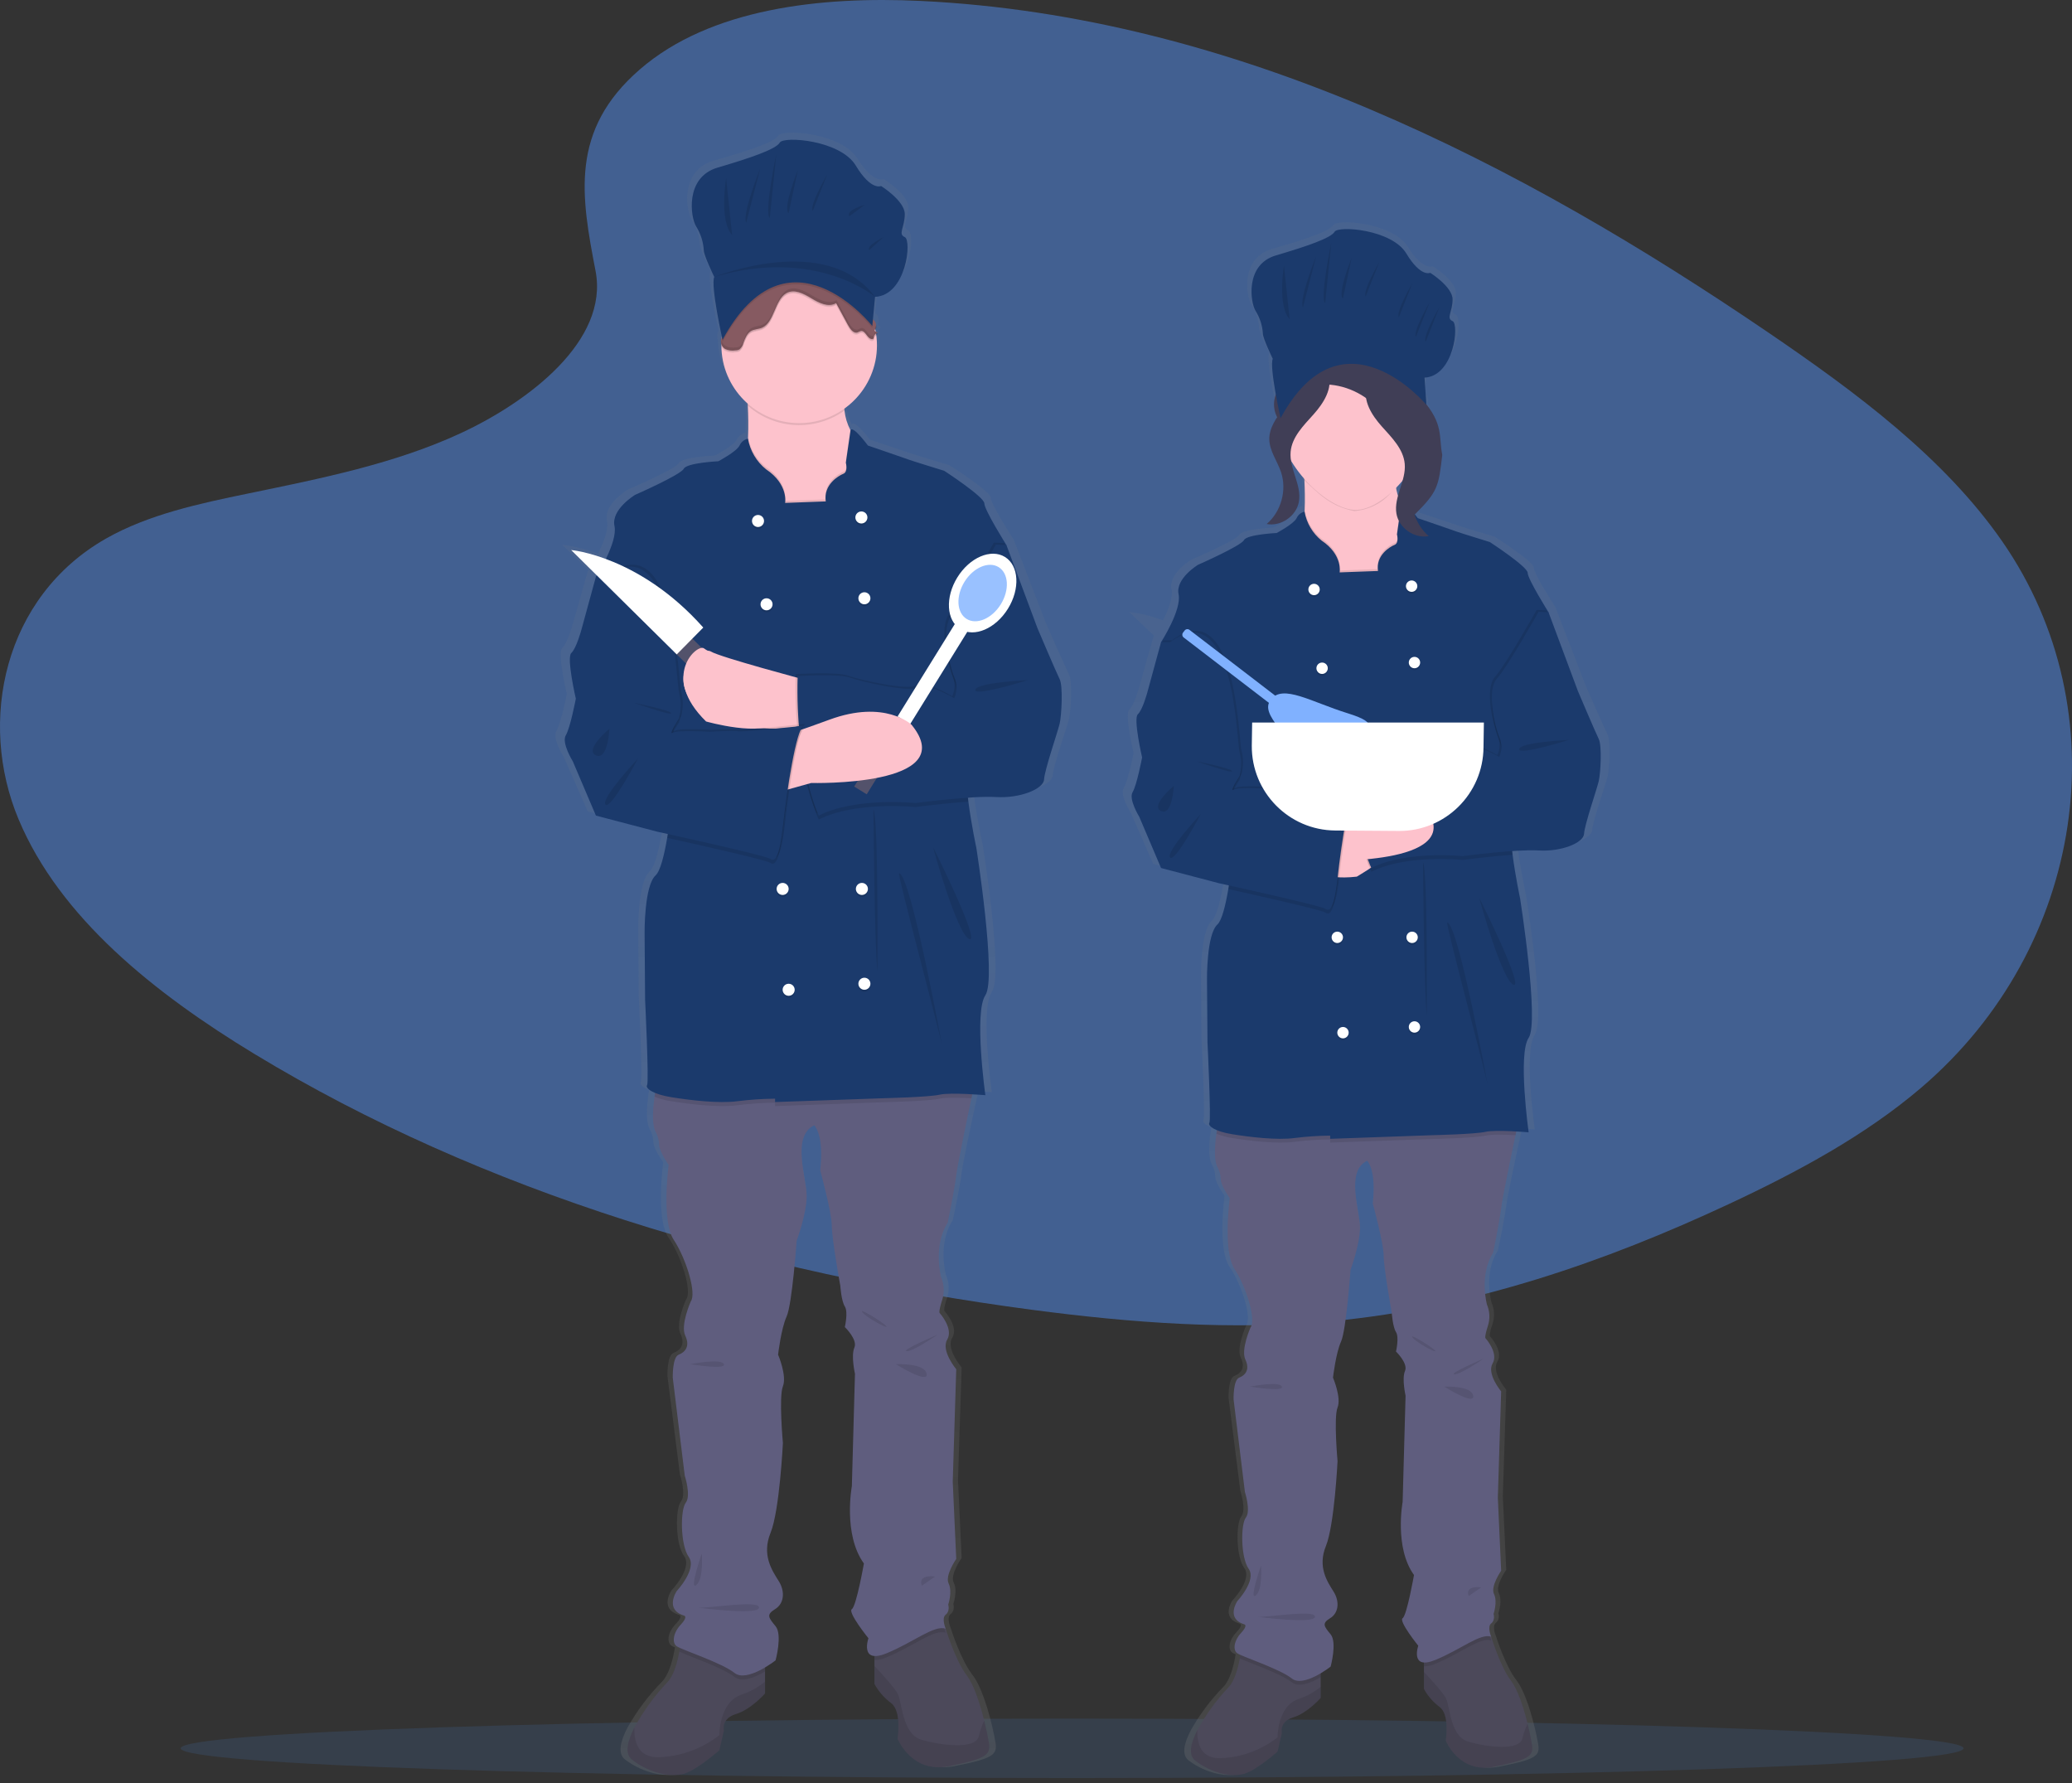 <svg width="172" height="148" viewBox="0 0 172 148" fill="none" xmlns="http://www.w3.org/2000/svg">
<rect x="0" y="0" width="172" height="148" fill="#333333" stroke="none"/>
<path opacity="0.3" d="M89 147.577C129.869 147.577 163 146.473 163 145.11C163 143.748 129.869 142.644 89 142.644C48.131 142.644 15 143.748 15 145.11C15 146.473 48.131 147.577 89 147.577Z" fill="#3F5A84"/>
<path opacity="0.5" d="M53.11 5.765C58.946 0.707 68.106 -0.324 76.444 0.079C102.634 1.345 126.276 13.644 146.725 27.555C154.128 32.592 161.417 38.019 166.222 44.955C176.005 59.073 173.103 78.631 159.501 90.262C154.873 94.219 149.262 97.253 143.503 99.942C133.262 104.723 122.212 108.562 110.589 109.654C102.3 110.433 93.91 109.8 85.669 108.713C62.647 105.676 40.049 98.96 21.109 87.47C12.801 82.43 4.971 76.165 1.547 68.012C-1.877 59.86 0.315 49.529 8.797 44.703C12.305 42.707 16.5 41.806 20.607 40.959C26.651 39.714 32.793 38.486 38.248 35.953C43.882 33.337 50.554 28.278 49.438 22.487C48.241 16.275 47.281 10.818 53.11 5.765Z" fill="#538FF0"/>
<path d="M88.734 55.966C88.432 55.38 86.832 51.74 86.832 51.74L84.151 44.794C84.151 44.794 82.249 41.865 82.249 41.322C82.249 40.778 78.79 38.602 78.79 38.602C78.79 38.602 75.98 37.765 75.764 37.681C75.548 37.598 72.219 36.496 72.219 36.496C72.219 36.496 70.908 34.773 70.721 35.223L70.721 35.224C70.714 35.212 70.707 35.203 70.701 35.191C70.433 34.691 70.263 34.143 70.201 33.579C70.194 33.529 70.188 33.476 70.181 33.424C71.045 32.839 71.752 32.052 72.243 31.131C72.734 30.211 72.993 29.184 72.997 28.142C72.996 27.867 72.978 27.593 72.942 27.32C72.966 27.305 72.99 27.292 73.016 27.281C73.07 27.258 73.056 27.239 73.017 27.219C73.03 27.212 73.044 27.204 73.057 27.199C73.129 27.168 73.081 27.144 73.012 27.116L73.016 27.114C73.114 27.072 72.99 27.043 72.891 26.999C72.886 26.97 72.881 26.941 72.875 26.912C72.897 26.857 72.91 26.799 72.915 26.739C72.924 26.744 72.932 26.748 72.941 26.753C72.965 26.645 72.965 26.533 72.939 26.425C72.933 26.447 72.925 26.468 72.917 26.489C72.923 26.392 72.903 26.295 72.859 26.207C72.814 26.12 72.748 26.047 72.665 25.994C72.66 25.99 72.655 25.985 72.65 25.981L72.833 24.104C75.537 23.976 76.011 19.376 75.394 19.121C74.778 18.865 75.394 18.311 75.394 17.204C75.394 16.097 73.355 14.862 73.355 14.862C73.355 14.862 72.501 15.288 71.173 13.158C69.845 11.029 64.959 10.688 64.627 11.242C64.295 11.795 62.113 12.519 59.267 13.329C56.422 14.138 56.943 17.502 57.418 18.226C57.808 18.825 58.037 19.515 58.082 20.228C58.082 20.654 58.983 22.443 58.983 22.443C58.699 23.062 59.422 26.458 59.636 27.423C59.633 27.453 59.629 27.482 59.626 27.512C59.625 27.515 59.622 27.518 59.62 27.52C59.61 27.536 59.601 27.552 59.593 27.569C59.547 27.669 59.532 27.78 59.549 27.889C59.533 28.008 59.55 28.129 59.597 28.239C59.613 29.148 59.824 30.043 60.214 30.865C60.604 31.686 61.166 32.414 61.861 33.001C61.864 33.059 61.867 33.118 61.87 33.178C61.91 33.966 61.933 34.898 61.891 35.79C61.889 35.836 61.886 35.88 61.883 35.926C61.726 35.958 61.579 36.026 61.453 36.125C61.328 36.224 61.227 36.351 61.16 36.496C60.892 37.012 59.335 37.807 59.335 37.807C59.335 37.807 56.611 37.932 56.352 38.434C56.093 38.937 52.158 40.61 52.158 40.61C52.158 40.61 50.083 41.824 50.386 43.204C50.544 43.926 50.1 45.047 49.64 45.953C48.678 45.588 47.676 45.339 46.655 45.209L48.859 47.318C48.813 47.39 48.786 47.43 48.786 47.43L47.532 51.866C47.532 51.866 47.1 53.414 46.667 53.79C46.235 54.167 47.057 57.598 47.057 57.598C47.057 57.598 46.581 60.025 46.192 60.652C45.803 61.28 46.797 62.828 46.797 62.828L48.786 67.347L54.06 68.686C54.06 68.686 54.412 68.76 54.98 68.882C54.962 68.99 54.944 69.097 54.925 69.205C54.671 70.644 54.337 71.968 53.931 72.326C52.936 73.205 52.98 77.138 52.98 77.138L53.023 82.703C53.023 82.703 53.369 89.565 53.196 89.816C53.087 89.974 53.306 90.233 53.884 90.465C53.867 90.568 53.851 90.673 53.836 90.78C53.673 91.918 53.6 93.217 53.974 93.791C54.136 94.101 54.225 94.445 54.233 94.795C54.233 95.339 55.055 96.469 55.055 96.469C55.055 96.469 54.406 101.113 55.487 102.703C56.568 104.293 57.476 107.18 56.957 107.85C56.957 107.85 56.049 109.816 56.482 110.695C56.914 111.573 56.482 112.076 55.92 112.285C55.358 112.494 55.406 114.209 55.406 114.209L56.438 122.369C56.438 122.369 57 124.042 56.525 124.628C56.049 125.214 56.049 128.143 56.784 129.147C57.519 130.151 55.747 131.992 55.747 131.992C55.747 131.992 54.666 133.54 56.395 134.042C56.395 134.042 56.741 134.126 56.093 134.795C55.444 135.465 55.314 136.302 55.747 136.595C55.836 136.648 55.93 136.695 56.027 136.734C56.011 136.833 55.994 136.936 55.973 137.045C55.807 137.918 55.494 139.057 54.925 139.607C53.822 140.737 52.871 142.005 52.094 143.38C51.501 144.504 51.242 145.557 51.899 146.051C53.455 147.222 55.444 147.599 56.611 147.139C57.779 146.678 59.422 145.256 59.422 145.256L59.811 143.624C59.811 143.624 59.551 142.62 60.848 142.243C62.145 141.867 63.356 140.528 63.356 140.528V138.359C63.67 138.179 63.973 137.981 64.264 137.766C64.264 137.766 64.869 135.632 64.264 134.921C63.658 134.21 63.442 133.959 64.221 133.498C64.999 133.038 65.104 132.034 64.534 131.155C63.961 130.277 63.053 128.98 63.831 127.138C64.61 125.297 64.895 119.649 64.895 119.649C64.895 119.649 64.532 115.799 64.895 114.921C65.258 114.042 64.48 112.285 64.48 112.285C64.48 112.285 64.739 110.109 65.215 109.105C65.691 108.101 66.08 102.787 66.08 102.787C66.08 102.787 66.944 100.527 66.944 99.063C66.944 97.598 65.604 94.084 67.593 93.163C67.593 93.163 68.457 93.916 68.112 96.929C68.112 96.929 69.106 100.444 69.106 101.531C69.106 102.619 69.841 106.552 69.841 106.552C69.841 106.552 69.927 107.808 70.23 108.268C70.533 108.728 70.23 109.983 70.23 109.983C70.23 109.983 71.354 111.03 71.052 111.699C70.749 112.368 71.103 113.878 71.103 113.878L70.835 123.247C70.835 123.247 70.057 127.264 71.873 129.691C71.873 129.691 71.225 133.247 70.835 133.498C70.446 133.749 72.262 135.925 72.262 135.925C72.262 135.925 71.759 137.335 72.781 137.404V139.733C73.136 140.36 73.623 140.902 74.208 141.323C75.159 141.992 74.77 144.294 74.77 144.294C74.77 144.294 75.98 147.222 79.18 146.595C82.379 145.967 82.811 145.674 82.638 144.628C82.576 144.247 82.438 143.565 82.239 142.792C81.895 141.448 81.367 139.827 80.736 139.027C79.742 137.766 78.92 135.13 78.92 135.13C78.92 135.13 78.531 134.252 78.92 133.959C79.309 133.666 79.136 133.122 79.136 133.122C79.136 133.122 79.515 132.034 79.174 131.365C78.834 130.695 79.828 129.314 79.828 129.314L79.525 122.871L79.828 113.498C79.828 113.498 78.488 111.95 79.05 111.03C79.612 110.109 78.401 108.812 78.401 108.812C78.401 108.812 78.272 108.77 78.618 107.724C78.825 107.108 78.794 106.436 78.531 105.841C78.531 105.841 77.796 103.247 79.093 101.28C79.093 101.28 79.655 98.686 79.828 97.347C79.947 96.417 80.695 92.941 81.139 90.907C81.164 90.792 81.188 90.682 81.211 90.577C81.851 90.612 82.336 90.653 82.336 90.653C82.336 90.653 81.341 83.749 82.336 82.326C83.33 80.904 81.558 70.025 81.558 70.025C81.558 70.025 81.134 68.124 80.873 66.184C80.858 66.073 80.844 65.963 80.83 65.852C81.633 65.788 82.439 65.77 83.244 65.799C85.319 65.924 87.351 65.129 87.394 64.334C87.437 63.539 88.561 60.401 88.734 59.69C88.907 58.979 89.037 56.552 88.734 55.966Z" fill="url(#paint0_linear_449_85)"/>
<path d="M63.507 136.683V140.557C63.507 140.557 62.341 141.89 61.091 142.265C59.841 142.64 60.091 143.64 60.091 143.64L59.716 145.265C59.716 145.265 58.133 146.681 57.008 147.139C55.883 147.598 53.967 147.223 52.467 146.056C51.834 145.565 52.084 144.517 52.656 143.397C53.4 142.033 54.317 140.771 55.384 139.641C55.932 139.093 56.233 137.959 56.393 137.09C56.512 136.438 56.55 135.933 56.55 135.933L63.507 136.683Z" fill="#4C495A"/>
<path opacity="0.1" d="M63.507 139.574V140.557C63.507 140.557 62.341 141.89 61.091 142.265C59.841 142.64 60.091 143.64 60.091 143.64L59.716 145.264C59.716 145.264 58.133 146.681 57.008 147.139C55.883 147.597 53.967 147.222 52.467 146.056C51.834 145.564 52.084 144.516 52.656 143.396C52.629 144.573 52.977 145.894 54.675 145.848C56.508 145.789 58.274 145.147 59.716 144.015C59.716 144.015 59.674 141.265 61.591 140.64C62.291 140.409 62.941 140.047 63.507 139.574Z" fill="black"/>
<path d="M78.754 146.598C75.671 147.222 74.505 144.306 74.505 144.306C74.505 144.306 74.88 142.015 73.963 141.348C73.397 140.926 72.928 140.386 72.589 139.765V135.933L76.338 133.267L78.368 135.063L78.504 135.183C78.504 135.183 79.296 137.807 80.254 139.062C80.862 139.859 81.37 141.473 81.702 142.812C81.894 143.581 82.027 144.26 82.087 144.64C82.254 145.681 81.837 145.973 78.754 146.598Z" fill="#4C495A"/>
<path opacity="0.1" d="M78.754 146.598C75.671 147.222 74.505 144.306 74.505 144.306C74.505 144.306 74.88 142.015 73.963 141.349C73.397 140.926 72.928 140.386 72.589 139.766V138.281C73.183 138.909 74.305 140.125 74.547 140.64C74.88 141.349 74.921 143.931 76.463 144.39C78.004 144.848 81.004 145.265 81.254 144.098C81.358 143.655 81.508 143.224 81.702 142.812C81.894 143.581 82.027 144.26 82.087 144.64C82.254 145.681 81.837 145.973 78.754 146.598Z" fill="black"/>
<path opacity="0.1" d="M56.55 135.933L63.507 136.683V138.731C62.722 139.196 61.597 139.689 60.966 139.183C60.033 138.436 57.258 137.488 56.393 137.09C56.512 136.438 56.55 135.933 56.55 135.933Z" fill="black"/>
<path opacity="0.1" d="M78.504 135.516C77.546 135.183 75.838 136.641 73.588 137.557C73.276 137.705 72.934 137.781 72.589 137.781V135.933L76.338 133.267L78.368 135.063C78.399 135.218 78.445 135.37 78.504 135.516Z" fill="black"/>
<path d="M80.962 89.65C80.962 89.65 80.831 90.263 80.642 91.153C80.214 93.178 79.494 96.639 79.379 97.565C79.212 98.898 78.671 101.481 78.671 101.481C77.421 103.439 78.129 106.022 78.129 106.022C78.383 106.616 78.412 107.282 78.213 107.897C77.879 108.938 78.004 108.98 78.004 108.98C78.004 108.98 79.171 110.271 78.629 111.188C78.088 112.104 79.379 113.646 79.379 113.646L79.088 122.977L79.379 129.393C79.379 129.393 78.421 130.767 78.749 131.434C79.077 132.101 78.713 133.184 78.713 133.184C78.713 133.184 78.879 133.725 78.504 134.017C78.129 134.309 78.504 135.183 78.504 135.183C77.546 134.85 75.838 136.308 73.588 137.225C71.339 138.141 72.089 135.975 72.089 135.975C72.089 135.975 70.339 133.809 70.714 133.559C71.089 133.309 71.714 129.768 71.714 129.768C69.964 127.351 70.714 123.352 70.714 123.352L70.972 114.024C70.972 114.024 70.631 112.521 70.922 111.854C71.214 111.188 70.131 110.146 70.131 110.146C70.131 110.146 70.422 108.896 70.131 108.438C69.839 107.98 69.756 106.73 69.756 106.73C69.756 106.73 69.048 102.814 69.048 101.731C69.048 100.648 68.089 97.149 68.089 97.149C68.423 94.149 67.59 93.399 67.59 93.399C65.673 94.316 66.965 97.815 66.965 99.273C66.965 100.731 66.132 102.981 66.132 102.981C66.132 102.981 65.757 108.272 65.298 109.271C64.84 110.271 64.59 112.437 64.59 112.437C64.59 112.437 65.34 114.187 64.99 115.062C64.64 115.937 64.99 119.769 64.99 119.769C64.99 119.769 64.715 125.393 63.965 127.226C63.215 129.059 64.09 130.351 64.642 131.226C65.192 132.101 65.09 133.1 64.34 133.559C63.59 134.017 63.799 134.267 64.382 134.975C64.965 135.683 64.382 137.808 64.382 137.808C64.382 137.808 62.007 139.683 60.966 138.849C59.924 138.016 56.592 136.933 56.175 136.641C55.758 136.35 55.883 135.517 56.508 134.85C57.133 134.184 56.8 134.1 56.8 134.1C55.133 133.6 56.175 132.059 56.175 132.059C56.175 132.059 57.883 130.226 57.175 129.226C56.467 128.226 56.467 125.31 56.925 124.727C57.383 124.144 56.842 122.477 56.842 122.477L55.847 114.354C55.847 114.354 55.8 112.646 56.342 112.437C56.883 112.229 57.3 111.729 56.883 110.854C56.467 109.98 57.341 108.022 57.341 108.022C57.841 107.355 56.967 104.481 55.925 102.898C54.883 101.314 55.508 96.69 55.508 96.69C55.508 96.69 54.717 95.566 54.717 95.024C54.709 94.676 54.624 94.335 54.467 94.024C54.107 93.453 54.177 92.159 54.334 91.026C54.485 89.93 54.717 88.983 54.717 88.983L80.962 89.65Z" fill="#5F5D7E"/>
<path d="M72.797 42.45L64.59 44.366C64.59 44.366 60.549 40.95 61.549 39.117C61.892 38.487 62.044 37.413 62.096 36.276C62.136 35.388 62.114 34.46 62.076 33.675C62.017 32.54 61.924 31.702 61.924 31.702C61.924 31.702 70.339 26.953 70.048 31.702C69.988 32.493 70.007 33.288 70.103 34.075C70.162 34.635 70.325 35.179 70.584 35.68C71.034 36.481 71.589 36.493 71.589 36.493L72.797 42.45Z" fill="#FDC2CC"/>
<path opacity="0.1" d="M70.103 34.075C68.916 34.926 67.477 35.349 66.019 35.277C64.561 35.204 63.171 34.639 62.076 33.675C62.017 32.54 61.924 31.702 61.924 31.702C61.924 31.702 70.339 26.953 70.048 31.702C69.988 32.493 70.007 33.288 70.103 34.075Z" fill="black"/>
<path d="M66.34 35.118C69.906 35.118 72.797 32.227 72.797 28.661C72.797 25.095 69.906 22.204 66.34 22.204C62.774 22.204 59.883 25.095 59.883 28.661C59.883 32.227 62.774 35.118 66.34 35.118Z" fill="#FDC2CC"/>
<path opacity="0.1" d="M72.797 42.45L64.59 44.366C64.59 44.366 60.549 40.95 61.549 39.117C61.892 38.487 62.044 37.412 62.096 36.276C62.277 37.264 62.807 38.154 63.59 38.784C65.465 40.033 65.174 41.575 65.174 41.575L68.548 41.45C68.34 40.075 69.589 39.325 70.006 39.159C70.423 38.992 70.214 38.242 70.214 38.242L70.584 35.679C71.034 36.481 71.589 36.492 71.589 36.492L72.797 42.45Z" fill="black"/>
<path opacity="0.1" d="M80.962 89.65C80.962 89.65 80.831 90.263 80.642 91.153C79.736 91.105 78.538 91.07 78.004 91.191C77.088 91.4 73.422 91.483 73.422 91.483L64.34 91.805V91.525C63.296 91.533 62.252 91.603 61.216 91.733C59.674 91.941 57.258 91.65 55.717 91.4C55.242 91.332 54.778 91.206 54.334 91.026C54.485 89.93 54.717 88.983 54.717 88.983L80.962 89.65Z" fill="black"/>
<path d="M80.254 63.196C80.122 63.975 80.219 65.264 80.386 66.537C80.637 68.469 81.046 70.362 81.046 70.362C81.046 70.362 82.754 81.193 81.796 82.609C80.837 84.026 81.796 90.9 81.796 90.9C81.796 90.9 78.921 90.65 78.004 90.858C77.088 91.066 73.422 91.15 73.422 91.15L64.34 91.471V91.191C63.296 91.2 62.252 91.269 61.216 91.4C59.675 91.608 57.258 91.316 55.717 91.066C54.175 90.816 53.551 90.316 53.717 90.067C53.884 89.817 53.551 82.984 53.551 82.984L53.509 77.444C53.509 77.444 53.467 73.528 54.425 72.653C54.817 72.296 55.139 70.978 55.384 69.545C55.735 67.471 55.925 65.154 55.925 65.154L49.593 48.199L49.468 47.866C49.468 47.866 51.301 45.033 51.009 43.658C50.718 42.283 52.717 41.075 52.717 41.075C52.717 41.075 56.508 39.409 56.758 38.909C57.008 38.409 59.633 38.284 59.633 38.284C59.633 38.284 61.133 37.493 61.391 36.98C61.454 36.836 61.55 36.71 61.671 36.611C61.793 36.512 61.936 36.444 62.089 36.411C62.266 37.412 62.799 38.314 63.59 38.951C65.465 40.201 65.174 41.742 65.174 41.742L68.548 41.617C68.34 40.242 69.589 39.492 70.006 39.326C70.422 39.159 70.214 38.409 70.214 38.409L70.604 35.711C70.784 35.263 72.047 36.98 72.047 36.98C72.047 36.98 75.255 38.076 75.463 38.159C75.672 38.243 78.379 39.076 78.379 39.076C78.379 39.076 81.712 41.242 81.712 41.784C81.712 42.325 83.545 45.241 83.545 45.241C83.545 45.241 83.523 45.358 83.484 45.571C83.06 47.867 80.559 61.405 80.254 63.196Z" fill="#1B3A6C"/>
<path d="M66.923 56.448C66.923 56.448 59.716 54.532 59.008 54.073C58.3 53.615 54.134 56.281 59.216 59.906C59.216 59.906 65.431 61.197 67.094 59.906C68.756 58.614 66.923 56.448 66.923 56.448Z" fill="#FDC2CC"/>
<path opacity="0.1" d="M82.504 45.033L83.378 45.074L85.961 51.99C85.961 51.99 87.503 55.614 87.794 56.197C88.086 56.781 87.961 59.197 87.794 59.905C87.628 60.613 86.544 63.738 86.503 64.529C86.461 65.321 84.503 66.112 82.504 65.987C80.504 65.862 75.838 66.487 75.838 66.487C75.838 66.487 70.855 65.966 67.798 67.529C67.798 67.529 65.84 63.488 66.048 55.947C66.048 55.947 69.506 55.739 70.381 56.072C71.256 56.406 75.505 57.364 76.046 56.864C76.588 56.364 79.046 57.78 79.046 57.78C79.171 57.506 79.236 57.207 79.236 56.906C79.236 56.604 79.171 56.305 79.046 56.031C78.629 55.031 77.921 51.907 78.838 50.907C79.754 49.907 82.504 45.033 82.504 45.033Z" fill="black"/>
<path opacity="0.1" d="M80.385 66.537C78.317 66.677 76.005 66.987 76.005 66.987C76.005 66.987 71.022 66.466 67.964 68.029C67.964 68.029 66.006 63.988 66.215 56.447C66.215 56.447 69.672 56.239 70.547 56.572C71.422 56.906 75.671 57.864 76.213 57.364C76.754 56.864 79.212 58.28 79.212 58.28C79.337 58.006 79.402 57.707 79.402 57.406C79.402 57.104 79.337 56.805 79.212 56.531C78.796 55.531 78.088 52.407 79.004 51.407C79.921 50.407 82.67 45.533 82.67 45.533L83.483 45.571C83.06 47.867 80.559 61.405 80.254 63.196C80.122 63.974 80.219 65.264 80.385 66.537Z" fill="black"/>
<path d="M82.67 45.199L83.545 45.241L86.128 52.156C86.128 52.156 87.669 55.781 87.961 56.364C88.252 56.947 88.127 59.363 87.961 60.072C87.794 60.78 86.711 63.904 86.669 64.696C86.628 65.487 84.67 66.279 82.67 66.154C80.67 66.029 76.005 66.654 76.005 66.654C76.005 66.654 71.022 66.133 67.964 67.695C67.964 67.695 66.006 63.654 66.215 56.114C66.215 56.114 69.672 55.906 70.547 56.239C71.422 56.572 75.671 57.53 76.213 57.03C76.754 56.531 79.212 57.947 79.212 57.947C79.337 57.672 79.402 57.374 79.402 57.072C79.402 56.77 79.337 56.472 79.212 56.197C78.796 55.197 78.088 52.073 79.004 51.073C79.921 50.073 82.67 45.199 82.67 45.199Z" fill="#1B3A6C"/>
<path d="M73.869 60.502L74.908 61.145L80.701 51.79L79.661 51.147L73.869 60.502Z" fill="white"/>
<path d="M83.671 50.523C84.695 48.869 84.585 46.947 83.425 46.229C82.265 45.511 80.495 46.269 79.472 47.922C78.448 49.576 78.558 51.498 79.718 52.216C80.877 52.934 82.647 52.176 83.671 50.523Z" fill="white"/>
<path opacity="0.8" d="M83.079 50.156C83.814 48.969 83.735 47.589 82.902 47.074C82.07 46.558 80.799 47.102 80.064 48.289C79.33 49.476 79.409 50.856 80.241 51.371C81.073 51.887 82.344 51.342 83.079 50.156Z" fill="#80B1FF"/>
<path d="M70.908 65.283L71.948 65.927L75.552 60.106L74.512 59.462L70.908 65.283Z" fill="#53526B"/>
<path d="M64.799 65.695L67.34 64.987C67.34 64.987 79.879 65.32 75.671 60.155C75.671 60.155 73.464 58.03 68.839 59.738C64.215 61.446 62.924 61.654 62.924 61.654L64.799 65.695Z" fill="#FDC2CC"/>
<path opacity="0.1" d="M62.924 43.908C63.2 43.908 63.424 43.684 63.424 43.408C63.424 43.132 63.2 42.908 62.924 42.908C62.648 42.908 62.424 43.132 62.424 43.408C62.424 43.684 62.648 43.908 62.924 43.908Z" fill="black"/>
<path opacity="0.1" d="M71.505 43.616C71.782 43.616 72.005 43.392 72.005 43.116C72.005 42.84 71.782 42.616 71.505 42.616C71.229 42.616 71.006 42.84 71.006 43.116C71.006 43.392 71.229 43.616 71.505 43.616Z" fill="black"/>
<path d="M62.924 43.742C63.2 43.742 63.424 43.518 63.424 43.242C63.424 42.965 63.2 42.742 62.924 42.742C62.648 42.742 62.424 42.965 62.424 43.242C62.424 43.518 62.648 43.742 62.924 43.742Z" fill="white"/>
<path opacity="0.1" d="M63.632 50.824C63.908 50.824 64.132 50.6 64.132 50.324C64.132 50.047 63.908 49.824 63.632 49.824C63.356 49.824 63.132 50.047 63.132 50.324C63.132 50.6 63.356 50.824 63.632 50.824Z" fill="black"/>
<path opacity="0.1" d="M71.755 50.324C72.032 50.324 72.255 50.1 72.255 49.824C72.255 49.548 72.032 49.324 71.755 49.324C71.479 49.324 71.256 49.548 71.256 49.824C71.256 50.1 71.479 50.324 71.755 50.324Z" fill="black"/>
<path d="M63.632 50.657C63.908 50.657 64.132 50.433 64.132 50.157C64.132 49.881 63.908 49.657 63.632 49.657C63.356 49.657 63.132 49.881 63.132 50.157C63.132 50.433 63.356 50.657 63.632 50.657Z" fill="white"/>
<path opacity="0.1" d="M71.547 74.447C71.823 74.447 72.047 74.223 72.047 73.947C72.047 73.671 71.823 73.447 71.547 73.447C71.271 73.447 71.047 73.671 71.047 73.947C71.047 74.223 71.271 74.447 71.547 74.447Z" fill="black"/>
<path opacity="0.1" d="M64.968 74.447C65.244 74.447 65.468 74.223 65.468 73.947C65.468 73.671 65.244 73.447 64.968 73.447C64.692 73.447 64.468 73.671 64.468 73.947C64.468 74.223 64.692 74.447 64.968 74.447Z" fill="black"/>
<path d="M71.547 74.281C71.823 74.281 72.047 74.057 72.047 73.781C72.047 73.505 71.823 73.281 71.547 73.281C71.271 73.281 71.047 73.505 71.047 73.781C71.047 74.057 71.271 74.281 71.547 74.281Z" fill="white"/>
<path opacity="0.1" d="M65.468 82.818C65.744 82.818 65.968 82.594 65.968 82.318C65.968 82.042 65.744 81.818 65.468 81.818C65.192 81.818 64.968 82.042 64.968 82.318C64.968 82.594 65.192 82.818 65.468 82.818Z" fill="black"/>
<path opacity="0.1" d="M71.755 82.318C72.032 82.318 72.255 82.094 72.255 81.818C72.255 81.542 72.032 81.318 71.755 81.318C71.479 81.318 71.256 81.542 71.256 81.818C71.256 82.094 71.479 82.318 71.755 82.318Z" fill="black"/>
<path d="M65.468 82.651C65.744 82.651 65.968 82.427 65.968 82.151C65.968 81.875 65.744 81.651 65.468 81.651C65.192 81.651 64.968 81.875 64.968 82.151C64.968 82.427 65.192 82.651 65.468 82.651Z" fill="white"/>
<path d="M64.968 74.281C65.244 74.281 65.468 74.057 65.468 73.781C65.468 73.505 65.244 73.281 64.968 73.281C64.692 73.281 64.468 73.505 64.468 73.781C64.468 74.057 64.692 74.281 64.968 74.281Z" fill="white"/>
<path d="M71.755 82.151C72.032 82.151 72.255 81.927 72.255 81.651C72.255 81.375 72.032 81.151 71.755 81.151C71.479 81.151 71.256 81.375 71.256 81.651C71.256 81.927 71.479 82.151 71.755 82.151Z" fill="white"/>
<path d="M71.505 43.45C71.782 43.45 72.005 43.226 72.005 42.95C72.005 42.673 71.782 42.45 71.505 42.45C71.229 42.45 71.006 42.673 71.006 42.95C71.006 43.226 71.229 43.45 71.505 43.45Z" fill="white"/>
<path d="M71.755 50.157C72.032 50.157 72.255 49.933 72.255 49.657C72.255 49.381 72.032 49.157 71.755 49.157C71.479 49.157 71.256 49.381 71.256 49.657C71.256 49.933 71.479 50.157 71.755 50.157Z" fill="white"/>
<path opacity="0.1" d="M72.505 67.195C72.505 67.195 72.589 78.61 72.839 80.651C72.839 80.651 72.929 67.733 72.505 67.195Z" fill="black"/>
<path opacity="0.1" d="M74.63 72.486C74.459 72.486 78.046 85.859 78.213 86.817C78.379 87.775 75.63 72.486 74.63 72.486Z" fill="black"/>
<path opacity="0.1" d="M77.463 70.32C77.463 70.445 79.463 77.569 80.462 77.943C81.462 78.318 77.463 70.32 77.463 70.32Z" fill="black"/>
<path opacity="0.1" d="M85.336 56.447C85.336 56.447 81.087 56.637 80.962 57.25C80.837 57.864 85.336 56.447 85.336 56.447Z" fill="black"/>
<path opacity="0.1" d="M77.838 110.771C77.838 110.771 74.796 112.062 75.255 112.146C75.713 112.229 77.838 110.771 77.838 110.771Z" fill="black"/>
<path opacity="0.1" d="M71.547 108.855C71.429 108.589 73.588 109.938 73.588 110.105C73.588 110.271 71.714 109.23 71.547 108.855Z" fill="black"/>
<path opacity="0.1" d="M74.38 113.229C74.38 113.229 76.755 113.109 76.921 114.023C77.088 114.937 74.38 113.229 74.38 113.229Z" fill="black"/>
<path opacity="0.1" d="M57.3 113.224C57.3 113.224 59.883 112.718 60.091 113.224C60.299 113.729 57.3 113.224 57.3 113.224Z" fill="black"/>
<path opacity="0.1" d="M58.258 128.934C58.258 128.934 58.428 131.059 57.801 131.559C57.175 132.059 58.258 128.934 58.258 128.934Z" fill="black"/>
<path opacity="0.1" d="M57.942 133.433C58.758 133.517 63.049 132.767 63.007 133.433C62.965 134.1 57.942 133.433 57.942 133.433Z" fill="black"/>
<path opacity="0.1" d="M77.63 130.851C77.63 130.851 76.166 130.626 76.523 131.613L77.63 130.851Z" fill="black"/>
<path opacity="0.1" d="M50.426 47.699H49.635L48.426 52.115C48.426 52.115 48.01 53.656 47.593 54.031C47.177 54.406 47.968 57.822 47.968 57.822C47.968 57.822 47.51 60.239 47.135 60.864C46.76 61.488 47.718 63.03 47.718 63.03L49.635 67.529L54.717 68.862C54.717 68.862 63.674 70.82 64.09 71.112C64.507 71.403 64.882 70.987 65.174 68.279C65.465 65.571 66.257 60.322 66.882 60.072C66.882 60.072 61.882 60.614 61.466 60.53C61.049 60.447 59.05 60.572 59.05 60.572C59.05 60.572 56.425 60.405 56.008 60.655C55.592 60.905 56.55 59.445 56.55 59.445C56.725 58.777 56.725 58.074 56.55 57.406C56.258 56.281 56.092 43.533 50.426 47.699Z" fill="black"/>
<path opacity="0.1" d="M66.715 60.572C66.09 60.821 65.299 66.07 65.007 68.778C64.715 71.486 64.34 71.903 63.924 71.611C63.586 71.374 57.615 70.038 55.384 69.545C55.735 67.47 55.925 65.154 55.925 65.154L49.593 48.199H50.26C55.925 44.033 56.092 56.781 56.383 57.905C56.559 58.574 56.559 59.276 56.383 59.945C56.383 59.945 55.425 61.405 55.842 61.155C56.258 60.905 58.883 61.071 58.883 61.071C58.883 61.071 60.883 60.946 61.299 61.03C61.716 61.113 66.715 60.572 66.715 60.572Z" fill="black"/>
<path d="M50.259 47.866H49.468L48.26 52.282C48.26 52.282 47.843 53.823 47.427 54.198C47.01 54.573 47.801 57.989 47.801 57.989C47.801 57.989 47.343 60.405 46.968 61.03C46.593 61.655 47.552 63.196 47.552 63.196L49.468 67.695L54.55 69.028C54.55 69.028 63.507 70.987 63.924 71.278C64.34 71.57 64.715 71.153 65.007 68.445C65.298 65.737 66.09 60.488 66.715 60.239C66.715 60.239 61.716 60.78 61.299 60.697C60.883 60.613 58.883 60.738 58.883 60.738C58.883 60.738 56.258 60.572 55.842 60.822C55.425 61.072 56.383 59.612 56.383 59.612C56.559 58.943 56.559 58.241 56.383 57.572C56.092 56.447 55.925 43.7 50.259 47.866Z" fill="#1B3A6C"/>
<path opacity="0.1" d="M52.967 62.946C52.967 62.946 50.676 67.279 50.259 66.779C49.843 66.279 52.967 62.946 52.967 62.946Z" fill="black"/>
<path opacity="0.1" d="M50.593 60.479C50.593 60.479 48.468 62.238 49.468 62.696C50.468 63.154 50.593 60.479 50.593 60.479Z" fill="black"/>
<path opacity="0.1" d="M52.592 58.322C52.759 58.364 55.675 58.943 55.717 59.195C55.758 59.447 52.592 58.322 52.592 58.322Z" fill="black"/>
<path opacity="0.1" d="M72.815 27.805C72.725 27.837 72.648 27.898 72.596 27.979C72.544 28.06 72.521 28.156 72.531 28.251C72.361 28.401 72.122 28.225 71.984 28.033C71.844 27.843 71.686 27.608 71.474 27.635C71.374 27.667 71.276 27.707 71.182 27.756C70.849 27.863 70.567 27.471 70.381 27.128C70.056 26.526 69.731 25.925 69.406 25.325C68.754 25.703 67.985 25.307 67.338 24.915C66.692 24.523 65.922 24.125 65.269 24.504C64.31 25.057 64.275 26.901 63.282 27.356C62.962 27.503 62.591 27.471 62.294 27.673C62.001 27.873 61.842 28.258 61.711 28.626C61.662 28.836 61.548 29.024 61.384 29.164C61.28 29.219 61.165 29.247 61.048 29.246C60.753 29.296 60.45 29.254 60.181 29.124C60.04 29.036 59.933 28.901 59.879 28.744C59.824 28.586 59.825 28.415 59.881 28.258C59.889 28.241 59.898 28.225 59.908 28.21C60.014 28.081 60.11 27.943 60.194 27.798C60.294 27.533 60.151 27.225 60.183 26.938C60.234 26.448 60.753 26.19 60.841 25.708C60.878 25.52 60.839 25.318 60.874 25.128C60.879 25.104 60.886 25.079 60.894 25.055L60.589 25.265C60.931 24.867 61.103 24.314 61.352 23.83C61.63 23.301 62.012 22.834 62.476 22.457C62.939 22.079 63.474 21.8 64.049 21.636C65.135 21.319 66.283 21.406 67.38 21.674C68.422 21.934 69.421 22.345 70.344 22.895C70.674 23.072 70.967 23.31 71.207 23.597C71.409 23.894 71.58 24.211 71.719 24.542C72.042 25.212 72.925 25.832 72.222 25.925C71.637 26.003 72.171 26.413 72.477 26.69C72.546 26.744 72.606 26.809 72.654 26.883C72.705 26.988 72.728 27.105 72.722 27.222C72.715 27.339 72.679 27.452 72.617 27.551C72.499 27.701 72.979 27.731 72.815 27.805Z" fill="black"/>
<path d="M72.815 27.638C72.725 27.67 72.648 27.731 72.596 27.812C72.544 27.893 72.521 27.989 72.531 28.085C72.361 28.235 72.122 28.058 71.984 27.866C71.844 27.677 71.686 27.442 71.474 27.468C71.374 27.5 71.276 27.541 71.182 27.59C70.849 27.696 70.567 27.305 70.381 26.962C70.056 26.36 69.731 25.759 69.406 25.159C68.754 25.537 67.985 25.14 67.338 24.749C66.692 24.357 65.922 23.959 65.269 24.337C64.31 24.89 64.275 26.735 63.282 27.19C62.962 27.337 62.591 27.305 62.294 27.506C62.001 27.706 61.842 28.091 61.711 28.46C61.662 28.669 61.548 28.858 61.384 28.998C61.28 29.052 61.165 29.08 61.048 29.079C60.753 29.13 60.45 29.087 60.181 28.958C60.04 28.869 59.933 28.735 59.879 28.577C59.824 28.42 59.825 28.248 59.881 28.091C59.889 28.075 59.898 28.059 59.908 28.043C60.014 27.914 60.11 27.776 60.194 27.631C60.294 27.366 60.151 27.058 60.183 26.772C60.234 26.282 60.753 26.023 60.841 25.542C60.878 25.354 60.839 25.152 60.874 24.962C60.879 24.937 60.886 24.913 60.894 24.889L60.589 25.099C60.931 24.7 61.103 24.147 61.352 23.664C61.63 23.135 62.012 22.668 62.476 22.29C62.939 21.913 63.474 21.634 64.049 21.469C65.135 21.153 66.283 21.239 67.38 21.508C68.422 21.767 69.421 22.179 70.344 22.729C70.674 22.906 70.967 23.144 71.207 23.431C71.409 23.728 71.58 24.044 71.719 24.375C72.042 25.045 72.925 25.665 72.222 25.759C71.637 25.837 72.171 26.247 72.477 26.523C72.546 26.578 72.606 26.643 72.654 26.717C72.705 26.822 72.728 26.939 72.722 27.055C72.715 27.172 72.679 27.286 72.617 27.385C72.499 27.535 72.979 27.565 72.815 27.638Z" fill="#865A61"/>
<path opacity="0.1" d="M72.477 26.523L72.41 27.225C72.41 27.225 65.418 18.363 59.979 28.37C59.979 28.37 59.953 28.248 59.908 28.043C60.014 27.914 60.11 27.776 60.194 27.631C60.294 27.366 60.151 27.058 60.183 26.772C60.234 26.282 60.753 26.023 60.841 25.542C60.877 25.354 60.839 25.152 60.874 24.962C60.879 24.937 60.886 24.913 60.894 24.889L60.589 25.099C60.931 24.7 61.102 24.147 61.352 23.664C61.63 23.135 62.012 22.668 62.476 22.29C62.939 21.913 63.474 21.634 64.049 21.469C65.135 21.153 66.283 21.239 67.38 21.508C68.422 21.767 69.421 22.179 70.344 22.729C70.674 22.906 70.967 23.144 71.207 23.431C71.409 23.728 71.58 24.044 71.719 24.375C72.042 25.045 72.925 25.665 72.222 25.759C71.637 25.837 72.171 26.247 72.477 26.523Z" fill="black"/>
<g opacity="0.1">
<path d="M72.65 27.547C72.615 27.585 72.59 27.632 72.576 27.682C72.562 27.732 72.561 27.784 72.57 27.835C72.4 27.985 72.162 27.808 72.024 27.617C71.884 27.427 71.725 27.192 71.514 27.218C71.413 27.251 71.316 27.291 71.222 27.34C70.889 27.447 70.607 27.055 70.421 26.712C70.096 26.11 69.771 25.509 69.446 24.909C68.794 25.287 68.025 24.891 67.378 24.499C66.731 24.107 65.962 23.709 65.308 24.087C64.35 24.641 64.315 26.485 63.322 26.94C63.002 27.087 62.63 27.055 62.334 27.257C62.041 27.457 61.882 27.842 61.751 28.21C61.702 28.42 61.587 28.608 61.424 28.748C61.32 28.802 61.205 28.831 61.087 28.83C60.793 28.88 60.49 28.837 60.221 28.708C60.059 28.601 59.944 28.438 59.896 28.25C59.863 28.399 59.877 28.555 59.934 28.697C59.993 28.838 60.093 28.959 60.221 29.041C60.49 29.171 60.793 29.213 61.087 29.163C61.205 29.164 61.32 29.136 61.424 29.081C61.587 28.942 61.702 28.753 61.751 28.543C61.882 28.175 62.041 27.79 62.334 27.59C62.63 27.389 63.002 27.42 63.322 27.273C64.315 26.819 64.35 24.974 65.308 24.421C65.962 24.042 66.731 24.441 67.378 24.832C68.025 25.224 68.794 25.62 69.446 25.242C69.771 25.842 70.096 26.443 70.421 27.045C70.607 27.389 70.889 27.78 71.222 27.673C71.316 27.625 71.413 27.584 71.514 27.552C71.725 27.525 71.884 27.76 72.024 27.95C72.162 28.142 72.4 28.318 72.57 28.168C72.561 28.073 72.584 27.977 72.636 27.896C72.687 27.815 72.765 27.754 72.855 27.722C72.985 27.663 72.709 27.632 72.65 27.547Z" fill="black"/>
<path d="M72.105 25.882C72.155 25.861 72.208 25.848 72.262 25.842C72.572 25.801 72.573 25.657 72.451 25.452C72.392 25.484 72.328 25.503 72.262 25.509C71.927 25.553 71.959 25.707 72.105 25.882Z" fill="black"/>
<path d="M72.743 27.277C72.766 27.17 72.766 27.059 72.741 26.952C72.727 27.018 72.698 27.081 72.657 27.135C72.605 27.201 72.669 27.244 72.743 27.277Z" fill="black"/>
<path d="M60.232 26.798C60.228 26.817 60.224 26.836 60.222 26.855C60.216 27.006 60.227 27.156 60.255 27.303C60.275 27.135 60.267 26.964 60.232 26.798Z" fill="black"/>
<path d="M60.908 24.765C60.83 24.913 60.736 25.053 60.629 25.182L60.898 24.997C60.897 24.919 60.9 24.842 60.908 24.765Z" fill="black"/>
</g>
<path d="M59.979 28.202C59.979 28.202 58.974 23.707 59.293 22.987C59.293 22.987 58.425 21.206 58.425 20.782C58.383 20.074 58.163 19.389 57.785 18.789C57.328 18.068 56.825 14.718 59.568 13.912C62.31 13.107 64.412 12.386 64.732 11.834C65.052 11.283 69.76 11.622 71.039 13.742C72.319 15.863 73.142 15.439 73.142 15.439C73.142 15.439 75.107 16.668 75.107 17.771C75.107 18.873 74.513 19.425 75.107 19.679C75.701 19.933 75.244 24.513 72.639 24.64L72.41 27.057C72.41 27.057 65.418 18.195 59.979 28.202Z" fill="#1B3A6C"/>
<path opacity="0.1" d="M60.278 14.788C60.278 14.788 59.674 18.329 60.778 19.516L60.278 14.788Z" fill="black"/>
<path opacity="0.1" d="M63.111 13.976C63.111 13.976 61.57 17.767 61.945 18.496L63.111 13.976Z" fill="black"/>
<path opacity="0.1" d="M64.444 12.768C64.444 12.768 63.403 17.704 63.903 18.1L64.444 12.768Z" fill="black"/>
<path opacity="0.1" d="M66.236 14.101C66.236 14.101 64.944 17.267 65.465 17.704L66.236 14.101Z" fill="black"/>
<path opacity="0.1" d="M68.673 14.476C68.673 14.476 67.152 17.059 67.465 17.517L68.673 14.476Z" fill="black"/>
<path opacity="0.1" d="M71.797 16.996C71.797 16.996 70.172 17.433 70.506 17.954L71.797 16.996Z" fill="black"/>
<path opacity="0.1" d="M73.339 19.683C73.339 19.683 71.881 20.391 72.151 20.766L73.339 19.683Z" fill="black"/>
<path opacity="0.1" d="M59.294 22.987C59.294 22.987 68.606 19.204 72.639 24.641C72.639 24.641 67.744 20.479 59.294 22.987Z" fill="black"/>
<path d="M55.928 54.069L57.226 52.757L60.895 56.383L59.597 57.696L56.223 54.361L55.928 54.069Z" fill="#53526B"/>
<path d="M47.415 45.654C47.415 45.654 53.094 46.138 58.38 52.087L56.177 54.316L47.415 45.654Z" fill="white"/>
<path d="M64.451 56.292C64.451 56.292 58.992 54.302 58.455 53.826C57.919 53.35 54.764 56.119 58.613 59.883C58.613 59.883 63.321 61.224 64.58 59.883C65.839 58.542 64.451 56.292 64.451 56.292Z" fill="#FDC2CC"/>
<path d="M133.443 60.956C133.158 60.402 131.648 56.961 131.648 56.961L129.118 50.395C129.118 50.395 127.322 47.626 127.322 47.111C127.322 46.597 124.058 44.54 124.058 44.54C124.058 44.54 121.405 43.749 121.201 43.67C120.997 43.591 117.855 42.55 117.855 42.55C117.855 42.55 116.618 40.92 116.441 41.346L116.441 41.347C116.435 41.336 116.428 41.327 116.422 41.316C116.169 40.843 116.009 40.325 115.95 39.792C115.943 39.745 115.938 39.695 115.932 39.645C116.746 39.092 117.414 38.348 117.878 37.478C118.341 36.608 118.585 35.637 118.589 34.651C118.589 34.392 118.571 34.132 118.537 33.875C118.56 33.861 118.583 33.849 118.607 33.838C118.658 33.816 118.645 33.798 118.608 33.779C118.621 33.773 118.633 33.765 118.646 33.76C118.714 33.73 118.669 33.708 118.603 33.682L118.607 33.68C118.699 33.64 118.583 33.613 118.489 33.571C118.484 33.544 118.48 33.516 118.474 33.489C118.495 33.437 118.508 33.382 118.512 33.326C118.52 33.33 118.528 33.334 118.536 33.338C118.559 33.236 118.559 33.13 118.535 33.029C118.529 33.049 118.522 33.07 118.514 33.09C118.519 32.997 118.5 32.905 118.459 32.823C118.417 32.741 118.354 32.671 118.276 32.621C118.271 32.617 118.266 32.613 118.261 32.609L118.434 30.834C120.986 30.713 121.434 26.365 120.852 26.123C120.27 25.882 120.852 25.358 120.852 24.311C120.852 23.265 118.927 22.097 118.927 22.097C118.927 22.097 118.121 22.5 116.868 20.486C115.614 18.473 111.003 18.151 110.689 18.675C110.376 19.198 108.317 19.883 105.631 20.648C102.944 21.413 103.437 24.593 103.885 25.278C104.253 25.844 104.469 26.496 104.511 27.17C104.511 27.573 105.362 29.264 105.362 29.264C105.094 29.85 105.776 33.06 105.979 33.972C105.975 34 105.972 34.028 105.969 34.056C105.968 34.059 105.965 34.062 105.964 34.064C105.954 34.079 105.945 34.094 105.937 34.11C105.894 34.205 105.88 34.31 105.896 34.413C105.881 34.525 105.897 34.639 105.942 34.743C105.957 35.603 106.155 36.449 106.524 37.226C106.892 38.002 107.422 38.691 108.078 39.246C108.081 39.3 108.084 39.356 108.087 39.412C108.125 40.157 108.146 41.039 108.107 41.882C108.105 41.925 108.102 41.968 108.099 42.011C107.951 42.041 107.812 42.105 107.694 42.199C107.575 42.292 107.48 42.413 107.416 42.55C107.163 43.037 105.694 43.789 105.694 43.789C105.694 43.789 103.123 43.907 102.879 44.382C102.634 44.857 98.92 46.439 98.92 46.439C98.92 46.439 96.962 47.586 97.247 48.892C97.396 49.574 96.977 50.633 96.543 51.49C95.635 51.145 94.69 50.909 93.726 50.786L95.807 52.78C95.763 52.848 95.737 52.887 95.737 52.887L94.554 57.08C94.554 57.08 94.146 58.543 93.738 58.899C93.33 59.255 94.105 62.499 94.105 62.499C94.105 62.499 93.656 64.793 93.289 65.386C92.922 65.98 93.86 67.443 93.86 67.443L95.737 71.715L100.716 72.981C100.716 72.981 101.048 73.051 101.584 73.166C101.567 73.269 101.55 73.37 101.532 73.472C101.292 74.832 100.977 76.084 100.593 76.422C99.655 77.253 99.696 80.971 99.696 80.971L99.736 86.232C99.736 86.232 100.063 92.72 99.9 92.957C99.797 93.107 100.003 93.351 100.549 93.57C100.533 93.668 100.518 93.767 100.504 93.868C100.35 94.944 100.282 96.172 100.634 96.715C100.787 97.008 100.871 97.333 100.879 97.664C100.879 98.178 101.654 99.246 101.654 99.246C101.654 99.246 101.042 103.637 102.062 105.14C103.083 106.643 103.94 109.373 103.45 110.006C103.45 110.006 102.593 111.865 103.001 112.695C103.409 113.526 103.001 114.001 102.47 114.199C101.94 114.396 101.986 116.018 101.986 116.018L102.96 123.731C102.96 123.731 103.491 125.314 103.042 125.868C102.593 126.421 102.593 129.19 103.287 130.14C103.98 131.089 102.307 132.829 102.307 132.829C102.307 132.829 101.287 134.293 102.919 134.768C102.919 134.768 103.246 134.847 102.634 135.48C102.022 136.113 101.899 136.904 102.307 137.181C102.392 137.231 102.48 137.275 102.572 137.312C102.557 137.406 102.54 137.503 102.521 137.606C102.364 138.432 102.069 139.508 101.532 140.029C100.491 141.097 99.593 142.295 98.86 143.595C98.3 144.658 98.055 145.653 98.675 146.12C100.144 147.228 102.022 147.584 103.123 147.149C104.225 146.714 105.776 145.369 105.776 145.369L106.143 143.826C106.143 143.826 105.898 142.877 107.123 142.521C108.347 142.165 109.489 140.899 109.489 140.899V138.848C109.786 138.679 110.072 138.492 110.346 138.288C110.346 138.288 110.918 136.271 110.346 135.598C109.775 134.926 109.571 134.689 110.305 134.253C111.04 133.818 111.14 132.869 110.601 132.038C110.061 131.208 109.204 129.981 109.938 128.241C110.673 126.5 110.942 121.16 110.942 121.16C110.942 121.16 110.599 117.521 110.942 116.691C111.285 115.86 110.55 114.199 110.55 114.199C110.55 114.199 110.795 112.142 111.244 111.192C111.693 110.243 112.06 105.219 112.06 105.219C112.06 105.219 112.876 103.083 112.876 101.699C112.876 100.314 111.611 96.992 113.488 96.121C113.488 96.121 114.305 96.833 113.978 99.681C113.978 99.681 114.917 103.004 114.917 104.033C114.917 105.061 115.61 108.779 115.61 108.779C115.61 108.779 115.692 109.966 115.978 110.401C116.263 110.836 115.978 112.023 115.978 112.023C115.978 112.023 117.039 113.012 116.753 113.645C116.467 114.278 116.802 115.705 116.802 115.705L116.549 124.562C116.549 124.562 115.814 128.36 117.528 130.654C117.528 130.654 116.916 134.016 116.549 134.253C116.182 134.491 117.896 136.548 117.896 136.548C117.896 136.548 117.421 137.88 118.385 137.946V140.147C118.72 140.74 119.18 141.253 119.732 141.65C120.63 142.283 120.262 144.459 120.262 144.459C120.262 144.459 121.405 147.228 124.425 146.634C127.445 146.041 127.853 145.764 127.689 144.775C127.631 144.415 127.5 143.771 127.312 143.04C126.987 141.769 126.49 140.236 125.894 139.48C124.955 138.288 124.18 135.796 124.18 135.796C124.18 135.796 123.813 134.965 124.18 134.689C124.547 134.412 124.384 133.897 124.384 133.897C124.384 133.897 124.741 132.869 124.42 132.236C124.098 131.603 125.037 130.298 125.037 130.298L124.751 124.206L125.037 115.346C125.037 115.346 123.772 113.882 124.302 113.012C124.833 112.142 123.69 110.915 123.69 110.915C123.69 110.915 123.568 110.876 123.894 109.887C124.09 109.304 124.061 108.669 123.813 108.107C123.813 108.107 123.119 105.654 124.343 103.795C124.343 103.795 124.874 101.343 125.037 100.077C125.15 99.197 125.855 95.911 126.274 93.989C126.298 93.88 126.321 93.776 126.342 93.677C126.947 93.71 127.404 93.748 127.404 93.748C127.404 93.748 126.465 87.221 127.404 85.876C128.342 84.531 126.669 74.247 126.669 74.247C126.669 74.247 126.269 72.45 126.023 70.616C126.009 70.511 125.996 70.407 125.983 70.302C126.741 70.242 127.501 70.225 128.261 70.252C130.219 70.37 132.137 69.619 132.178 68.867C132.219 68.116 133.28 65.149 133.443 64.477C133.606 63.804 133.729 61.51 133.443 60.956Z" fill="url(#paint1_linear_449_85)"/>
<path d="M109.632 137.265V140.927C109.632 140.927 108.531 142.188 107.352 142.542C106.172 142.896 106.408 143.842 106.408 143.842L106.054 145.378C106.054 145.378 104.56 146.717 103.498 147.15C102.436 147.583 100.628 147.229 99.212 146.126C98.615 145.661 98.85 144.67 99.39 143.612C100.093 142.322 100.958 141.129 101.965 140.061C102.482 139.543 102.767 138.471 102.918 137.649C103.029 137.033 103.066 136.556 103.066 136.556L109.632 137.265Z" fill="#4C495A"/>
<path opacity="0.1" d="M109.632 139.998V140.927C109.632 140.927 108.531 142.188 107.352 142.542C106.172 142.897 106.408 143.842 106.408 143.842L106.054 145.378C106.054 145.378 104.56 146.717 103.498 147.15C102.436 147.583 100.628 147.229 99.212 146.126C98.615 145.661 98.85 144.671 99.39 143.612C99.365 144.724 99.693 145.973 101.296 145.929C103.026 145.874 104.693 145.267 106.054 144.196C106.054 144.196 106.015 141.597 107.823 141.006C108.484 140.788 109.098 140.446 109.632 139.998Z" fill="black"/>
<path d="M124.024 146.638C121.114 147.229 120.013 144.472 120.013 144.472C120.013 144.472 120.367 142.306 119.502 141.676C118.967 141.276 118.524 140.766 118.204 140.179V136.556L121.743 134.035L123.659 135.733L123.788 135.847C123.788 135.847 124.535 138.328 125.439 139.514C126.013 140.267 126.493 141.794 126.806 143.059C126.987 143.787 127.113 144.428 127.169 144.787C127.326 145.771 126.933 146.047 124.024 146.638Z" fill="#4C495A"/>
<path opacity="0.1" d="M124.024 146.638C121.114 147.229 120.013 144.472 120.013 144.472C120.013 144.472 120.367 142.306 119.502 141.676C118.967 141.276 118.524 140.766 118.204 140.179V138.775C118.766 139.369 119.824 140.519 120.052 141.006C120.367 141.676 120.406 144.117 121.861 144.551C123.316 144.984 126.147 145.378 126.383 144.275C126.481 143.856 126.623 143.448 126.806 143.059C126.987 143.787 127.113 144.428 127.169 144.787C127.326 145.771 126.933 146.047 124.024 146.638Z" fill="black"/>
<path opacity="0.1" d="M103.066 136.556L109.632 137.265V139.201C108.891 139.64 107.83 140.106 107.234 139.628C106.353 138.922 103.734 138.025 102.918 137.649C103.029 137.033 103.066 136.556 103.066 136.556Z" fill="black"/>
<path opacity="0.1" d="M123.788 136.162C122.883 135.847 121.271 137.225 119.148 138.092C118.853 138.231 118.53 138.303 118.204 138.303V136.556L121.743 134.035L123.659 135.733C123.688 135.88 123.731 136.023 123.788 136.162Z" fill="black"/>
<path d="M126.107 92.8C126.107 92.8 125.983 93.38 125.805 94.221C125.401 96.135 124.722 99.407 124.613 100.283C124.456 101.543 123.945 103.985 123.945 103.985C122.765 105.836 123.434 108.278 123.434 108.278C123.673 108.84 123.701 109.469 123.512 110.05C123.198 111.035 123.316 111.074 123.316 111.074C123.316 111.074 124.417 112.295 123.905 113.161C123.394 114.028 124.613 115.485 124.613 115.485L124.338 124.307L124.613 130.372C124.613 130.372 123.709 131.672 124.019 132.302C124.329 132.932 123.984 133.956 123.984 133.956C123.984 133.956 124.141 134.468 123.787 134.744C123.434 135.019 123.787 135.846 123.787 135.846C122.883 135.531 121.271 136.91 119.148 137.776C117.024 138.643 117.732 136.595 117.732 136.595C117.732 136.595 116.081 134.547 116.435 134.31C116.788 134.074 117.378 130.726 117.378 130.726C115.727 128.442 116.435 124.661 116.435 124.661L116.678 115.843C116.678 115.843 116.356 114.422 116.631 113.792C116.906 113.161 115.884 112.177 115.884 112.177C115.884 112.177 116.159 110.995 115.884 110.562C115.609 110.129 115.53 108.947 115.53 108.947C115.53 108.947 114.862 105.245 114.862 104.221C114.862 103.197 113.957 99.889 113.957 99.889C114.272 97.053 113.485 96.345 113.485 96.345C111.677 97.211 112.896 100.519 112.896 101.898C112.896 103.276 112.109 105.403 112.109 105.403C112.109 105.403 111.755 110.405 111.323 111.35C110.89 112.295 110.654 114.343 110.654 114.343C110.654 114.343 111.362 115.997 111.032 116.824C110.702 117.651 111.032 121.274 111.032 121.274C111.032 121.274 110.772 126.591 110.065 128.324C109.357 130.057 110.183 131.278 110.703 132.105C111.222 132.932 111.126 133.877 110.418 134.31C109.711 134.744 109.907 134.98 110.458 135.649C111.008 136.319 110.458 138.327 110.458 138.327C110.458 138.327 108.217 140.1 107.233 139.312C106.25 138.524 103.105 137.5 102.712 137.225C102.318 136.949 102.436 136.161 103.026 135.531C103.616 134.901 103.301 134.822 103.301 134.822C101.729 134.35 102.712 132.893 102.712 132.893C102.712 132.893 104.324 131.16 103.655 130.214C102.987 129.269 102.987 126.512 103.419 125.961C103.852 125.41 103.341 123.834 103.341 123.834L102.402 116.155C102.402 116.155 102.358 114.54 102.869 114.343C103.38 114.146 103.773 113.673 103.38 112.846C102.987 112.019 103.813 110.168 103.813 110.168C104.284 109.538 103.459 106.821 102.476 105.324C101.493 103.827 102.082 99.456 102.082 99.456C102.082 99.456 101.335 98.392 101.335 97.88C101.328 97.552 101.247 97.229 101.099 96.935C100.76 96.395 100.826 95.172 100.974 94.101C101.117 93.065 101.335 92.17 101.335 92.17L126.107 92.8Z" fill="#5F5D7E"/>
<path d="M118.401 48.178L110.655 49.99C110.655 49.99 106.84 46.761 107.784 45.028C108.108 44.432 108.251 43.416 108.3 42.342C108.338 41.502 108.317 40.625 108.281 39.883C108.226 38.81 108.138 38.017 108.138 38.017C108.138 38.017 116.081 33.528 115.806 38.017C115.75 38.765 115.767 39.516 115.857 40.261C115.914 40.79 116.068 41.305 116.312 41.778C116.737 42.535 117.26 42.547 117.26 42.547L118.401 48.178Z" fill="#FDC2CC"/>
<path opacity="0.1" d="M115.857 40.261C115.676 40.801 114.562 42.221 112.437 42.423C110.311 42.018 109.315 40.794 108.281 39.883C108.226 38.81 108.138 38.017 108.138 38.017C108.138 38.017 116.081 33.528 115.805 38.017C115.75 38.765 115.767 39.516 115.857 40.261Z" fill="black"/>
<path d="M112.538 42.322C114.866 42.322 118.4 38.514 118.4 35.142C118.4 31.771 115.672 29.038 112.306 29.038C108.94 29.038 106.211 31.771 106.211 35.142C106.211 38.514 110.209 42.322 112.538 42.322Z" fill="#FDC2CC"/>
<path opacity="0.1" d="M118.401 48.179L110.655 49.991C110.655 49.991 106.84 46.761 107.784 45.028C108.108 44.433 108.251 43.417 108.3 42.342C108.471 43.276 108.972 44.118 109.711 44.713C111.48 45.895 111.205 47.352 111.205 47.352L114.39 47.234C114.193 45.934 115.373 45.225 115.766 45.068C116.159 44.91 115.963 44.201 115.963 44.201L116.312 41.778C116.737 42.536 117.26 42.547 117.26 42.547L118.401 48.179Z" fill="black"/>
<path opacity="0.1" d="M126.107 92.8C126.107 92.8 125.983 93.38 125.805 94.221C124.95 94.175 123.819 94.142 123.316 94.257C122.451 94.454 118.99 94.533 118.99 94.533L110.418 94.837V94.572C109.432 94.58 108.448 94.646 107.469 94.769C106.015 94.966 103.734 94.691 102.279 94.454C101.831 94.39 101.393 94.271 100.974 94.101C101.117 93.065 101.335 92.17 101.335 92.17L126.107 92.8Z" fill="black"/>
<path d="M125.439 67.792C125.315 68.527 125.406 69.747 125.563 70.95C125.801 72.776 126.186 74.566 126.186 74.566C126.186 74.566 127.798 84.805 126.894 86.144C125.989 87.483 126.894 93.982 126.894 93.982C126.894 93.982 124.181 93.745 123.316 93.942C122.451 94.139 118.99 94.218 118.99 94.218L110.419 94.522V94.257C109.433 94.265 108.448 94.331 107.47 94.454C106.015 94.651 103.734 94.376 102.279 94.139C100.824 93.903 100.235 93.43 100.392 93.194C100.549 92.958 100.235 86.499 100.235 86.499L100.195 81.261C100.195 81.261 100.156 77.559 101.06 76.732C101.43 76.394 101.733 75.148 101.965 73.794C102.296 71.832 102.476 69.643 102.476 69.643L96.499 53.614L96.381 53.298C96.381 53.298 98.111 50.62 97.836 49.321C97.561 48.021 99.448 46.879 99.448 46.879C99.448 46.879 103.026 45.304 103.262 44.831C103.498 44.358 105.975 44.24 105.975 44.24C105.975 44.24 107.391 43.492 107.635 43.007C107.694 42.871 107.785 42.752 107.899 42.658C108.014 42.565 108.149 42.5 108.294 42.469C108.46 43.415 108.964 44.268 109.711 44.87C111.48 46.052 111.205 47.509 111.205 47.509L114.39 47.391C114.193 46.091 115.373 45.382 115.766 45.225C116.159 45.067 115.963 44.358 115.963 44.358L116.331 41.808C116.501 41.384 117.693 43.007 117.693 43.007C117.693 43.007 120.721 44.043 120.917 44.122C121.114 44.201 123.67 44.989 123.67 44.989C123.67 44.989 126.815 47.036 126.815 47.548C126.815 48.06 128.545 50.817 128.545 50.817C128.545 50.817 128.525 50.928 128.487 51.129C128.088 53.3 125.727 66.098 125.439 67.792Z" fill="#1B3A6C"/>
<path d="M115.863 65.463C115.863 65.463 109.592 68.666 108.806 68.791C108.019 68.915 106.774 73.422 112.629 72.762C112.629 72.762 117.809 69.746 118.162 67.788C118.516 65.829 115.863 65.463 115.863 65.463Z" fill="#FDC2CC"/>
<path opacity="0.1" d="M127.562 50.621L128.388 50.66L130.826 57.198C130.826 57.198 132.281 60.624 132.556 61.175C132.831 61.727 132.713 64.011 132.556 64.68C132.399 65.35 131.376 68.304 131.337 69.052C131.298 69.8 129.45 70.549 127.562 70.43C125.675 70.312 121.271 70.903 121.271 70.903C121.271 70.903 116.568 70.411 113.682 71.888C113.682 71.888 111.834 68.067 112.031 60.939C112.031 60.939 115.294 60.742 116.12 61.057C116.946 61.372 120.956 62.278 121.467 61.806C121.979 61.333 124.299 62.672 124.299 62.672C124.417 62.412 124.478 62.13 124.478 61.845C124.478 61.56 124.417 61.278 124.299 61.018C123.905 60.073 123.237 57.119 124.102 56.174C124.967 55.228 127.562 50.621 127.562 50.621Z" fill="black"/>
<path opacity="0.1" d="M125.563 70.951C123.611 71.083 121.428 71.376 121.428 71.376C121.428 71.376 116.726 70.883 113.839 72.36C113.839 72.36 111.991 68.54 112.188 61.412C112.188 61.412 115.452 61.215 116.277 61.53C117.103 61.845 121.114 62.751 121.625 62.278C122.136 61.806 124.456 63.145 124.456 63.145C124.574 62.885 124.635 62.603 124.635 62.318C124.635 62.032 124.574 61.75 124.456 61.49C124.063 60.545 123.394 57.592 124.259 56.646C125.124 55.701 127.72 51.093 127.72 51.093L128.487 51.13C128.088 53.3 125.727 66.098 125.439 67.792C125.315 68.528 125.406 69.747 125.563 70.951Z" fill="black"/>
<path d="M127.72 50.778L128.545 50.817L130.983 57.355C130.983 57.355 132.438 60.781 132.713 61.333C132.989 61.884 132.871 64.168 132.713 64.838C132.556 65.507 131.534 68.461 131.494 69.209C131.455 69.958 129.607 70.706 127.72 70.588C125.832 70.47 121.428 71.06 121.428 71.06C121.428 71.06 116.725 70.568 113.839 72.045C113.839 72.045 111.991 68.225 112.188 61.096C112.188 61.096 115.452 60.899 116.277 61.215C117.103 61.529 121.114 62.435 121.625 61.963C122.136 61.49 124.456 62.829 124.456 62.829C124.574 62.569 124.635 62.288 124.635 62.002C124.635 61.717 124.574 61.435 124.456 61.175C124.063 60.23 123.394 57.276 124.259 56.331C125.124 55.386 127.72 50.778 127.72 50.778Z" fill="#1B3A6C"/>
<path d="M116.618 69.765L117.599 70.373L121.001 64.87L120.02 64.261L116.618 69.765Z" fill="#53526B"/>
<path d="M107.93 72.104L110.329 71.435C110.329 71.435 122.164 71.75 118.193 66.866C118.193 66.866 116.109 64.858 111.744 66.472C107.38 68.087 106.161 68.284 106.161 68.284L107.93 72.104Z" fill="#FDC2CC"/>
<path opacity="0.1" d="M109.081 49.557C109.342 49.557 109.553 49.345 109.553 49.084C109.553 48.823 109.342 48.612 109.081 48.612C108.821 48.612 108.61 48.823 108.61 49.084C108.61 49.345 108.821 49.557 109.081 49.557Z" fill="black"/>
<path opacity="0.1" d="M117.182 49.282C117.442 49.282 117.654 49.07 117.654 48.809C117.654 48.548 117.442 48.336 117.182 48.336C116.921 48.336 116.71 48.548 116.71 48.809C116.71 49.07 116.921 49.282 117.182 49.282Z" fill="black"/>
<path d="M109.081 49.4C109.342 49.4 109.553 49.188 109.553 48.927C109.553 48.666 109.342 48.455 109.081 48.455C108.821 48.455 108.61 48.666 108.61 48.927C108.61 49.188 108.821 49.4 109.081 49.4Z" fill="white"/>
<path opacity="0.1" d="M109.75 56.095C110.011 56.095 110.222 55.883 110.222 55.622C110.222 55.361 110.011 55.149 109.75 55.149C109.489 55.149 109.278 55.361 109.278 55.622C109.278 55.883 109.489 56.095 109.75 56.095Z" fill="black"/>
<path opacity="0.1" d="M117.418 55.623C117.678 55.623 117.889 55.411 117.889 55.15C117.889 54.889 117.678 54.677 117.418 54.677C117.157 54.677 116.946 54.889 116.946 55.15C116.946 55.411 117.157 55.623 117.418 55.623Z" fill="black"/>
<path d="M109.75 55.937C110.011 55.937 110.222 55.725 110.222 55.464C110.222 55.203 110.011 54.992 109.75 54.992C109.489 54.992 109.278 55.203 109.278 55.464C109.278 55.725 109.489 55.937 109.75 55.937Z" fill="white"/>
<path opacity="0.1" d="M117.221 78.428C117.481 78.428 117.693 78.216 117.693 77.955C117.693 77.694 117.481 77.482 117.221 77.482C116.96 77.482 116.749 77.694 116.749 77.955C116.749 78.216 116.96 78.428 117.221 78.428Z" fill="black"/>
<path opacity="0.1" d="M111.011 78.428C111.272 78.428 111.483 78.216 111.483 77.955C111.483 77.694 111.272 77.482 111.011 77.482C110.75 77.482 110.539 77.694 110.539 77.955C110.539 78.216 110.75 78.428 111.011 78.428Z" fill="black"/>
<path d="M117.221 78.271C117.481 78.271 117.693 78.059 117.693 77.798C117.693 77.537 117.481 77.326 117.221 77.326C116.96 77.326 116.749 77.537 116.749 77.798C116.749 78.059 116.96 78.271 117.221 78.271Z" fill="white"/>
<path opacity="0.1" d="M111.483 86.341C111.744 86.341 111.955 86.13 111.955 85.869C111.955 85.608 111.744 85.396 111.483 85.396C111.222 85.396 111.011 85.608 111.011 85.869C111.011 86.13 111.222 86.341 111.483 86.341Z" fill="black"/>
<path opacity="0.1" d="M117.418 85.868C117.678 85.868 117.889 85.657 117.889 85.396C117.889 85.135 117.678 84.923 117.418 84.923C117.157 84.923 116.946 85.135 116.946 85.396C116.946 85.657 117.157 85.868 117.418 85.868Z" fill="black"/>
<path d="M111.483 86.184C111.744 86.184 111.955 85.972 111.955 85.711C111.955 85.45 111.744 85.239 111.483 85.239C111.222 85.239 111.011 85.45 111.011 85.711C111.011 85.972 111.222 86.184 111.483 86.184Z" fill="white"/>
<path d="M111.011 78.271C111.272 78.271 111.483 78.059 111.483 77.798C111.483 77.537 111.272 77.326 111.011 77.326C110.75 77.326 110.539 77.537 110.539 77.798C110.539 78.059 110.75 78.271 111.011 78.271Z" fill="white"/>
<path d="M117.418 85.711C117.678 85.711 117.889 85.499 117.889 85.238C117.889 84.977 117.678 84.766 117.418 84.766C117.157 84.766 116.946 84.977 116.946 85.238C116.946 85.499 117.157 85.711 117.418 85.711Z" fill="white"/>
<path d="M117.182 49.123C117.442 49.123 117.654 48.912 117.654 48.651C117.654 48.39 117.442 48.178 117.182 48.178C116.921 48.178 116.71 48.39 116.71 48.651C116.71 48.912 116.921 49.123 117.182 49.123Z" fill="white"/>
<path d="M117.418 55.465C117.678 55.465 117.889 55.253 117.889 54.992C117.889 54.731 117.678 54.52 117.418 54.52C117.157 54.52 116.946 54.731 116.946 54.992C116.946 55.253 117.157 55.465 117.418 55.465Z" fill="white"/>
<path opacity="0.1" d="M118.125 71.572C118.125 71.572 118.204 82.363 118.44 84.293C118.44 84.293 118.525 72.081 118.125 71.572Z" fill="black"/>
<path opacity="0.1" d="M120.131 76.574C119.969 76.574 123.355 89.216 123.512 90.122C123.67 91.028 121.075 76.574 120.131 76.574Z" fill="black"/>
<path opacity="0.1" d="M122.804 74.527C122.804 74.645 124.692 81.38 125.635 81.734C126.579 82.088 122.804 74.527 122.804 74.527Z" fill="black"/>
<path opacity="0.1" d="M130.236 61.412C130.236 61.412 126.225 61.591 126.107 62.171C125.989 62.751 130.236 61.412 130.236 61.412Z" fill="black"/>
<path opacity="0.1" d="M123.159 112.768C123.159 112.768 120.288 113.988 120.721 114.067C121.153 114.146 123.159 112.768 123.159 112.768Z" fill="black"/>
<path opacity="0.1" d="M117.221 110.956C117.109 110.704 119.148 111.98 119.148 112.138C119.148 112.295 117.378 111.311 117.221 110.956Z" fill="black"/>
<path opacity="0.1" d="M119.895 115.092C119.895 115.092 122.136 114.979 122.293 115.843C122.45 116.707 119.895 115.092 119.895 115.092Z" fill="black"/>
<path opacity="0.1" d="M103.773 115.087C103.773 115.087 106.211 114.609 106.408 115.087C106.604 115.564 103.773 115.087 103.773 115.087Z" fill="black"/>
<path opacity="0.1" d="M104.677 129.939C104.677 129.939 104.837 131.948 104.246 132.42C103.655 132.893 104.677 129.939 104.677 129.939Z" fill="black"/>
<path opacity="0.1" d="M104.38 134.193C105.149 134.271 109.2 133.562 109.16 134.193C109.121 134.823 104.38 134.193 104.38 134.193Z" fill="black"/>
<path opacity="0.1" d="M122.962 131.75C122.962 131.75 121.58 131.538 121.917 132.471L122.962 131.75Z" fill="black"/>
<path opacity="0.1" d="M97.285 53.141H96.538L95.398 57.316C95.398 57.316 95.004 58.773 94.611 59.127C94.218 59.482 94.965 62.711 94.965 62.711C94.965 62.711 94.533 64.995 94.179 65.586C93.825 66.177 94.729 67.634 94.729 67.634L96.538 71.888L101.335 73.148C101.335 73.148 109.789 74.999 110.182 75.275C110.575 75.55 110.929 75.156 111.205 72.597C111.48 70.037 112.227 65.074 112.817 64.838C112.817 64.838 108.098 65.35 107.705 65.271C107.312 65.192 105.424 65.311 105.424 65.311C105.424 65.311 102.947 65.153 102.554 65.389C102.161 65.626 103.065 64.245 103.065 64.245C103.231 63.613 103.231 62.949 103.065 62.317C102.79 61.254 102.633 49.203 97.285 53.141Z" fill="black"/>
<path opacity="0.1" d="M112.66 65.311C112.07 65.547 111.323 70.509 111.048 73.069C110.772 75.629 110.419 76.023 110.025 75.747C109.706 75.523 104.071 74.26 101.965 73.794C102.296 71.832 102.476 69.643 102.476 69.643L96.499 53.614H97.128C102.476 49.675 102.633 61.727 102.908 62.79C103.074 63.422 103.074 64.086 102.908 64.718C102.908 64.718 102.004 66.098 102.397 65.862C102.79 65.626 105.268 65.783 105.268 65.783C105.268 65.783 107.155 65.665 107.548 65.744C107.941 65.823 112.66 65.311 112.66 65.311Z" fill="black"/>
<path d="M97.128 53.299H96.381L95.241 57.473C95.241 57.473 94.848 58.931 94.454 59.285C94.061 59.639 94.808 62.869 94.808 62.869C94.808 62.869 94.376 65.153 94.022 65.744C93.668 66.335 94.572 67.792 94.572 67.792L96.381 72.045L101.178 73.305C101.178 73.305 109.632 75.157 110.025 75.432C110.418 75.708 110.772 75.314 111.048 72.754C111.323 70.194 112.07 65.232 112.66 64.996C112.66 64.996 107.941 65.508 107.548 65.429C107.155 65.35 105.268 65.468 105.268 65.468C105.268 65.468 102.79 65.311 102.397 65.547C102.004 65.783 102.908 64.403 102.908 64.403C103.074 63.771 103.074 63.107 102.908 62.475C102.633 61.412 102.476 49.36 97.128 53.299Z" fill="#1B3A6C"/>
<path opacity="0.1" d="M99.684 67.555C99.684 67.555 97.522 71.651 97.128 71.178C96.735 70.706 99.684 67.555 99.684 67.555Z" fill="black"/>
<path opacity="0.1" d="M97.443 65.223C97.443 65.223 95.438 66.886 96.381 67.319C97.325 67.752 97.443 65.223 97.443 65.223Z" fill="black"/>
<path opacity="0.1" d="M99.33 63.184C99.487 63.223 102.24 63.77 102.279 64.009C102.318 64.247 99.33 63.184 99.33 63.184Z" fill="black"/>
<path opacity="0.1" d="M118.099 33.122L118.036 33.785C118.036 33.785 111.436 25.407 106.303 34.867C106.303 34.867 106.277 34.752 106.235 34.559C106.336 34.437 106.426 34.306 106.505 34.169C106.6 33.919 106.464 33.628 106.494 33.357C106.543 32.894 107.032 32.649 107.116 32.194C107.15 32.016 107.114 31.825 107.147 31.646C107.152 31.622 107.158 31.599 107.166 31.576L106.878 31.775C107.201 31.398 107.363 30.875 107.599 30.419C107.861 29.918 108.221 29.477 108.659 29.12C109.096 28.764 109.601 28.499 110.143 28.344C111.169 28.045 112.252 28.127 113.287 28.38C114.272 28.626 115.214 29.015 116.085 29.535C116.397 29.702 116.673 29.927 116.9 30.198C117.09 30.479 117.252 30.778 117.383 31.091C117.688 31.725 118.522 32.311 117.858 32.399C117.306 32.473 117.809 32.86 118.099 33.122Z" fill="black"/>
<g opacity="0.1">
<path d="M117.747 32.516C117.795 32.497 117.845 32.484 117.896 32.478C118.188 32.44 118.189 32.304 118.074 32.11C118.018 32.14 117.958 32.158 117.896 32.163C117.58 32.206 117.61 32.351 117.747 32.516Z" fill="black"/>
<path d="M118.35 33.835C118.372 33.734 118.371 33.629 118.348 33.527C118.334 33.59 118.307 33.649 118.268 33.701C118.219 33.763 118.28 33.804 118.35 33.835Z" fill="black"/>
<path d="M106.541 33.381C106.538 33.399 106.534 33.417 106.532 33.436C106.526 33.578 106.536 33.72 106.563 33.859C106.581 33.7 106.574 33.538 106.541 33.381Z" fill="black"/>
<path d="M107.179 31.459C107.105 31.6 107.017 31.732 106.916 31.854L107.169 31.679C107.168 31.606 107.171 31.532 107.179 31.459Z" fill="black"/>
</g>
<path opacity="0.1" d="M117.457 24.115C117.457 24.115 115.924 24.529 116.238 25.021L117.457 24.115Z" fill="black"/>
<path opacity="0.1" d="M118.912 26.655C118.912 26.655 117.536 27.325 117.791 27.679L118.912 26.655Z" fill="black"/>
<path opacity="0.1" d="M105.655 29.779C105.655 29.779 114.445 26.203 118.252 31.342C118.252 31.342 113.632 27.408 105.655 29.779Z" fill="black"/>
<path d="M113.165 27.314C112.981 27.421 112.734 27.258 112.675 27.053C112.615 26.847 112.684 26.629 112.753 26.427L113.096 25.407C113.34 24.684 113.599 23.936 114.127 23.385C114.923 22.555 116.155 23.209 117.295 23.363C118.759 23.559 118.437 24.483 119.117 25.796C119.798 27.109 117.194 31.068 118.105 33.197C119.858 35.21 119.421 36.239 119.725 37.76C119.421 40.396 119.347 40.812 117.453 42.692C117.03 42.436 116.646 41.232 116.878 40.795C117.111 40.358 116.778 39.852 117.066 39.449C117.354 39.047 117.595 39.688 117.303 39.287C117.12 39.035 117.837 38.453 117.564 38.302C116.243 37.571 115.803 35.922 114.974 34.659C113.973 33.136 112.261 32.104 110.448 31.933C109.45 31.839 108.395 32.01 107.577 32.59C106.758 33.171 106.229 34.208 106.418 35.194C105.927 34.695 105.682 33.962 105.775 33.267C105.867 32.571 106.294 31.928 106.899 31.574C106.531 30.356 106.846 28.955 107.7 28.013C108.553 27.07 112.015 27.231 113.261 27.479" fill="#403E56"/>
<path d="M113.359 31.97C115.009 32.149 116.2 33.581 117.207 34.903C117.786 35.665 118.394 36.507 118.379 37.465C118.365 38.433 117.718 39.264 117.409 40.182C116.904 41.683 117.396 43.468 118.599 44.496C117.41 44.722 116.126 43.83 115.921 42.636C115.682 41.246 116.734 39.905 116.609 38.501C116.5 37.263 115.526 36.311 114.698 35.386C113.871 34.46 113.093 33.233 113.474 32.05" fill="#403E56"/>
<path d="M110.388 30.967C108.738 31.146 107.546 32.578 106.54 33.9C105.96 34.662 105.353 35.504 105.367 36.462C105.382 37.431 106.029 38.261 106.338 39.179C106.843 40.68 106.351 42.465 105.148 43.493C106.336 43.719 107.621 42.827 107.826 41.633C108.065 40.244 107.013 38.902 107.137 37.498C107.247 36.26 108.221 35.308 109.049 34.383C109.876 33.457 110.654 32.23 110.273 31.047" fill="#403E56"/>
<path d="M98.741 52.28L107.432 58.946L106.949 59.577L98.259 52.911C98.132 52.814 98.109 52.633 98.205 52.507L98.338 52.334C98.434 52.207 98.615 52.183 98.741 52.28Z" fill="#80B1FF"/>
<path d="M112.056 60.848C110.732 61.087 109.743 62.198 109.64 63.541C109.511 65.223 109.165 66.712 108.248 63.963C107.239 60.935 104.482 59.384 105.487 58.07C106.491 56.756 108.842 58.262 111.886 59.205C114.708 60.078 113.542 60.58 112.056 60.848Z" fill="#80B1FF"/>
<path d="M103.943 59.971L123.179 59.971L123.148 62.029C123.121 65.885 119.974 68.995 116.123 68.969L110.841 68.932C106.991 68.906 103.886 65.753 103.913 61.896L103.943 59.971Z" fill="white"/>
<path d="M106.302 34.709C106.302 34.709 105.353 30.46 105.655 29.779C105.655 29.779 104.835 28.095 104.835 27.694C104.795 27.025 104.588 26.377 104.231 25.81C103.8 25.128 103.325 21.962 105.914 21.2C108.502 20.438 110.486 19.757 110.788 19.236C111.09 18.715 115.533 19.035 116.741 21.04C117.949 23.044 118.726 22.643 118.726 22.643C118.726 22.643 120.581 23.806 120.581 24.848C120.581 25.89 120.02 26.411 120.581 26.652C121.141 26.892 120.71 31.222 118.251 31.342L118.409 33.603C118.409 33.603 111.435 25.249 106.302 34.709Z" fill="#1B3A6C"/>
<path opacity="0.1" d="M106.585 22.028C106.585 22.028 106.014 25.375 107.056 26.498L106.585 22.028Z" fill="black"/>
<path opacity="0.1" d="M109.259 21.26C109.259 21.26 107.804 24.844 108.158 25.533L109.259 21.26Z" fill="black"/>
<path opacity="0.1" d="M110.517 20.118C110.517 20.118 109.534 24.785 110.006 25.159L110.517 20.118Z" fill="black"/>
<path opacity="0.1" d="M112.208 21.378C112.208 21.378 110.989 24.371 111.48 24.785L112.208 21.378Z" fill="black"/>
<path opacity="0.1" d="M114.508 21.732C114.508 21.732 113.073 24.174 113.368 24.607L114.508 21.732Z" fill="black"/>
<path opacity="0.1" d="M117.261 23.464C117.261 23.464 115.826 25.906 116.12 26.339L117.261 23.464Z" fill="black"/>
<path opacity="0.1" d="M118.678 25.086C118.678 25.086 117.243 27.528 117.538 27.961L118.678 25.086Z" fill="black"/>
<path opacity="0.1" d="M119.488 25.492C119.488 25.492 118.053 27.934 118.348 28.367L119.488 25.492Z" fill="black"/>
<defs>
<linearGradient id="paint0_linear_449_85" x1="67.509" y1="147.329" x2="67.509" y2="11.006" gradientUnits="userSpaceOnUse">
<stop stop-color="#808080" stop-opacity="0.25"/>
<stop offset="0.535" stop-color="#808080" stop-opacity="0.12"/>
<stop offset="1" stop-color="#808080" stop-opacity="0.1"/>
</linearGradient>
<linearGradient id="paint1_linear_449_85" x1="113.409" y1="147.329" x2="113.409" y2="18.452" gradientUnits="userSpaceOnUse">
<stop stop-color="#808080" stop-opacity="0.25"/>
<stop offset="0.535" stop-color="#808080" stop-opacity="0.12"/>
<stop offset="1" stop-color="#808080" stop-opacity="0.1"/>
</linearGradient>
</defs>
</svg>

